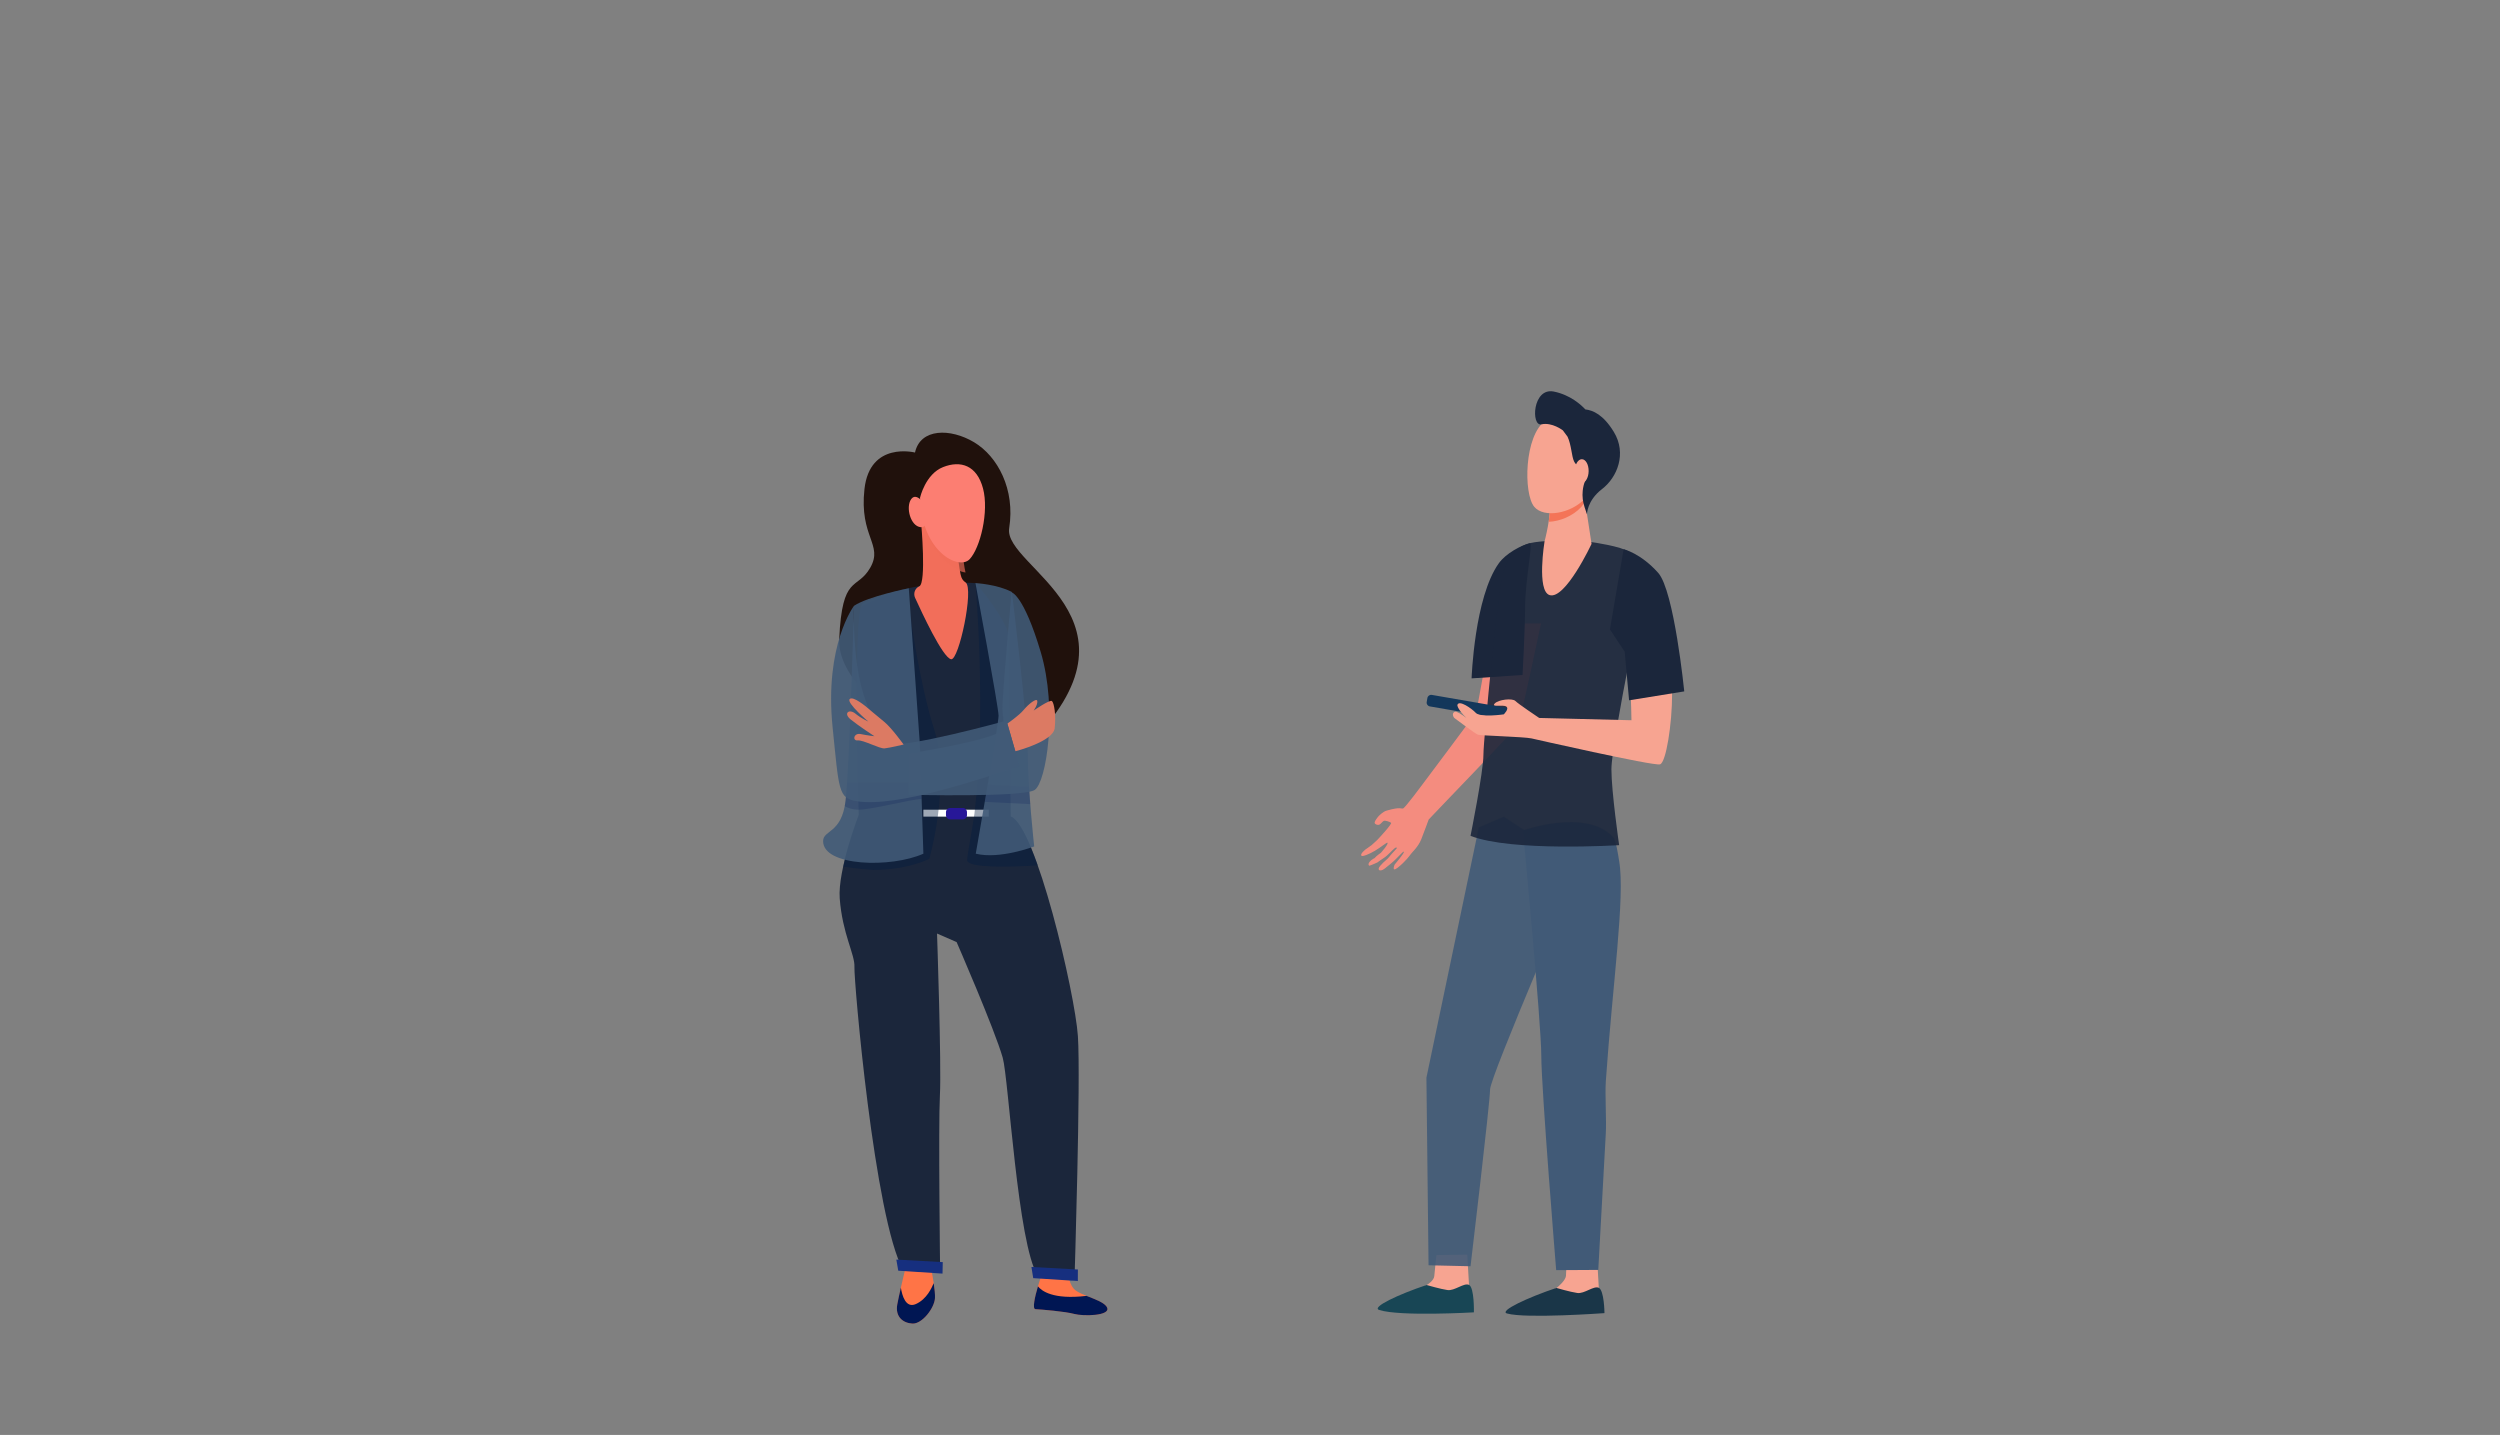 <?xml version="1.0" encoding="UTF-8" standalone="no"?>
<!-- Generator: Adobe Illustrator 27.5.0, SVG Export Plug-In . SVG Version: 6.00 Build 0)  -->

<svg
   version="1.1"
   id="Layer_1"
   x="0px"
   y="0px"
   viewBox="0 0 3484.545 2000"
   style="enable-background:new 0 0 3484.545 2000;"
   xml:space="preserve"
   sodipodi:docname="login-decorative2.svg"
   inkscape:version="1.4 (86a8ad7, 2024-10-11)"
   xmlns:inkscape="http://www.inkscape.org/namespaces/inkscape"
   xmlns:sodipodi="http://sodipodi.sourceforge.net/DTD/sodipodi-0.dtd"
   xmlns="http://www.w3.org/2000/svg"
   xmlns:svg="http://www.w3.org/2000/svg"><rect x="0" y="0" width="3484.545" height="2000" fill="#808080" stroke="none"/><defs
   id="defs97" /><sodipodi:namedview
   id="namedview97"
   pagecolor="#ffffff"
   bordercolor="#000000"
   borderopacity="0.25"
   inkscape:showpageshadow="2"
   inkscape:pageopacity="0.0"
   inkscape:pagecheckerboard="0"
   inkscape:deskcolor="#d1d1d1"
   inkscape:zoom="0.28531759"
   inkscape:cx="1563.1704"
   inkscape:cy="1091.7659"
   inkscape:window-width="1920"
   inkscape:window-height="1009"
   inkscape:window-x="-8"
   inkscape:window-y="-8"
   inkscape:window-maximized="1"
   inkscape:current-layer="g96" />
<g
   id="g97">
	
	<g
   id="g96">
		
		
		
		
		<g
   id="g49">
			<path
   style="fill:#F48C7F;"
   d="M1932.696,1129.85c19.852-5.72,20.384-2.18,22.903-2.982c2.977-0.949,26.991-33.474,26.991-33.474     s71.475-95.34,75.135-100.639l22.542-123.368l67.715-0.536c0,0-28.288,133.228-31.054,139.824s-116.035,123.045-125.633,133.643     c0,0-6.203,17.212-10.478,27.859c-4.275,10.648-13.427,18.432-15.126,21.204c-0.251,0.41-6.501,9.269-17.406,17.897     c-9.398,7.437-4.431-4.14-4.431-4.14s14.545-17.064,12.841-18.08c-1.313-0.783-8.641,9.046-18.94,17.387     c-2.647,2.145-5.269,4.252-7.697,6.167c-6.37,5.026-11.768,2.353-6.074-4.023c2.012-2.252,5.454-5.905,8.325-8.134     c3.1-2.408,5.045-5.672,7.292-8.115c4.46-4.85,7.781-8.324,7.456-8.415c-0.423-0.116-0.303-1.753-3.196,0.431     c-3.477,2.627-9.428,9.919-14.89,13.368c-3.098,1.954-9.275,6.448-9.275,6.448s-10.821,4.967-11.397,4.42     c-3.115-2.962,3.079-8.478,7.702-10.564c2.086-2.866,8.742-7.401,8.742-7.401s11.033-12.313,9.098-14.029     c-0.823-0.732-8.605,5.943-17.416,11.22c-8.18,4.899-17.406,8.468-18.815,6.944c-2.386-2.584,6.002-9.024,6.002-9.024     s6.156-4.181,8.076-5.732c2.25-1.819,8.505-7.807,8.505-7.807s20.673-21.93,18.713-23.415c-1.959-1.487-8.37-3.495-10.184-2.615     c-1.811,0.879-4.085,4.273-5.898,5.152c-1.812,0.88-5.112,0.442-6.621-1.749c-1.509-2.192,5.229-9.873,5.229-9.873     S1926.964,1131.501,1932.696,1129.85z"
   id="path33" />
			<path
   style="fill:#F7A491;"
   d="M2045.125,1748.751c0,0,2.409,42.564,2.424,42.652c0.885,5.403,4.373,18.755,4.373,23.668     c0,18.456-82.115-15.666-63.712-23.846c1.666-0.74,10.392-6.339,10.939-12.62c0.845-9.678,2.985-29.258,2.985-29.258     L2045.125,1748.751z"
   id="path34" />
			<path
   style="fill:#184655"
   d="m 1988.413,1791.051 c 0,0 19.279,5.646 29.154,7.056 9.874,1.412 22.891,-10.472 29.876,-7.262 7.687,3.533 6.91,38.325 6.91,38.325 0,0 -102.911,6.065 -131.981,-3.301 -11.519,-3.71 26.628,-21.669 66.041,-34.818 z"
   id="path35"
   sodipodi:nodetypes="ccsccc" />
			<path
   style="fill:#F7A491;"
   d="M2226.04,1752.835c0,0,2.409,42.565,2.423,42.653c0.885,5.404,4.374,18.756,4.374,23.668     c0,18.457-82.115-15.666-63.713-23.845c1.667-0.741,12.98-10.519,13.528-16.799c0.844-9.679,0.397-25.078,0.397-25.078     L2226.04,1752.835z"
   id="path36" />
			<path
   style="fill:#1a3648;fill-opacity:1"
   d="M2169.328,1795.135c0,0,19.278,5.646,29.153,7.057c9.875,1.412,22.892-10.473,29.876-7.264     c7.688,3.535,7.995,35.338,7.995,35.338s-110.02,7.975-135.887,0.488C2088.841,1827.39,2129.915,1808.285,2169.328,1795.135z"
   id="path37" />
			<path
   style="fill:#415a77;fill-opacity:0.898"
   d="M2095.911,1138.395l-34.717,14.976l-73.028,348.747l2.96,261.445l58.541,1.361     c0,0,27.229-228.697,27.229-246.42c0-17.724,126.121-310.157,126.121-310.157L2095.911,1138.395z"
   id="path38" />
			<path
   style="fill:#415a77;fill-opacity:1"
   d="M2122.706,1157.584c0,0,25.578,268.7,25.578,313.992c0,45.295,20.737,298.794,20.737,298.794     l58.681-0.34c0,0,4.234-77.269,10.525-190.943c0.985-17.803-1.269-53.725,0-72.156c9.128-132.562,27.183-257.353,18.56-306.818     c-1.387-7.961-3.997-28.782-9.075-34.036C2209.284,1126.321,2122.706,1157.584,2122.706,1157.584z"
   id="path39" />
			<path
   style="fill:#1b263b;fill-opacity:1"
   d="M2051.127,945.528l71.008-4.756c0,0,3.504-63.472,3.504-93.748     c0-36.732,11.196-90.889,6.819-89.87c-12.283,2.858-33.49,14.166-43.339,27.881     C2055.039,832.494,2051.127,945.528,2051.127,945.528z"
   id="path40" />
			<path
   style="fill:#1b263b;fill-opacity:0.9"
   d="M2219.357,755.748c0,0,40.491,5.63,51.149,13.456c12.004,8.814,25.323,28.537,25.323,28.537     s-49.714,235-49.802,274.544c-0.069,30.594,10.764,105.713,10.764,105.713s-150.233,9.483-207.132-12.978     c0,0,17.967-89.341,17.967-112.799s21.492-236.782,26.383-251.68c4.438-13.517,12.549-37.807,40-43.796     C2161.461,750.757,2219.357,755.748,2219.357,755.748z"
   id="path41" />
			<path
   style="fill:#F7A491;"
   d="M2208.301,692.478l10.023,65.622c0,0-36.603,78.136-58.454,71.359     c-18.334-5.685-7.054-74.821-7.054-74.821s9.993-37.128,6.996-55.707C2156.815,680.351,2208.301,692.478,2208.301,692.478z"
   id="path42" />
			<path
   style="fill:#F47458;"
   d="M2159.812,698.931c-2.997-18.579,48.489-6.453,48.489-6.453l0.832,5.443     c-1.506,3.641-3.349,6.757-5.584,9.146c-11.5,12.295-29.477,19.679-45.018,20.237     C2160.085,717.286,2161.041,706.549,2159.812,698.931z"
   id="path43" />
			<g
   id="g46">
				<path
   style="fill:#F7A491;"
   d="M2216.749,599.64c1.454-0.525,11.664,74.74-7.71,95.449      c-19.374,20.709-57.12,27.487-70.659,11.177c-14.975-18.041-14.223-98.934,15.898-120.236      C2184.399,564.726,2216.749,599.64,2216.749,599.64z"
   id="path44" />
				<path
   style="fill:#1b263b;fill-opacity:1"
   d="m 2165.744,545.768 c 23.282,4.715 38.363,18.849 43.903,24.872 10.571,1.24 24.94,7.044 39.778,31.447 18.243,30.006 4.77,63.249 -16.467,79.56 -21.237,16.311 -20.997,35.246 -20.997,35.246 l -3.302,-9.84 c -2.478,-7.383 -3.489,-15.211 -2.66,-22.954 0.497,-4.646 1.499,-9.67 3.435,-13.8 5.108,-10.893 -10.972,-18.13 -15.48,-27.193 -3.472,-6.978 -3.641,-22.942 -9.111,-34.477 l -6.531,-8.805 c 0,0 -15.071,-11.65 -29.814,-8.362 -14.746,3.287 -12.624,-51.745 17.246,-45.694 z"
   id="path45"
   sodipodi:nodetypes="cccsccscccccc" />
				<path
   style="fill:#F7A491;"
   d="M2194.944,656.5c-0.153,9.183,4.048,16.7,9.386,16.791c5.337,0.09,9.789-7.281,9.943-16.464      c0.153-9.182-4.049-16.7-9.387-16.791C2199.548,639.947,2195.097,647.318,2194.944,656.5z"
   id="path46" />
			</g>
			<path
   style="fill:#13375B;"
   d="M2116.098,994.79l-0.971,5.603c-0.498,2.883-3.24,4.815-6.124,4.316l-116.122-20.112     c-2.881-0.499-4.815-3.241-4.315-6.124l0.971-5.604c0.499-2.883,3.241-4.815,6.123-4.316l116.122,20.111     C2114.666,989.165,2116.598,991.906,2116.098,994.79z"
   id="path47" />
			<path
   style="fill:#F7A491;"
   d="M2280.716,786.008c-13.624-0.395-25.675,89.47-17.038,98.335     c8.637,8.865,10.285,119.548,10.285,119.548l-128.526-3.195l-0.017,0.044c-2.506-1.681-29.432-19.764-33.282-23.717     c-4.04-4.146-23.661-2.073-28.854,3.627c-5.194,5.702,11.542,1.037,16.159,4.147c4.616,3.11-3.464,10.884-3.464,10.884     s-32.572,4.727-38.919-2.012c-6.349-6.738-23.312-18.143-25.62-11.405c-1.191,3.477,7.558,14.011,12.485,18.432     c-6.15-4.603-13.513-9.493-16.04-8.643c-4.617,1.555-2.693,7.429-0.192,9.156c2.5,1.727,28.358,21.469,32.397,22.852     c3.946,1.35,64.089,2.835,74.479,5.138c0,0,169.489,38.594,179.125,36.186c8.453-2.113,16.908-56.362,16.908-97.917     C2330.601,925.913,2323.29,787.241,2280.716,786.008z"
   id="path48" />
			<path
   style="fill:#1b263b;fill-opacity:1"
   d="m 2263.044,765.507 c 0,0 23.709,5.46 48.2,32.982 22.274,25.028 36.306,165.188 36.306,165.188 l -76.907,12.434 -6.142,-67.799 -20.549,-31.013 z"
   id="path49"
   sodipodi:nodetypes="ccccccc" />
		</g>
		<g
   id="g94">
			<g
   id="g70">
				<path
   style="fill:#20110C;"
   d="M1275.336,630.758c0,0-62.914-16.161-70.418,50.794c-7.503,66.955,26.551,77.344,8.081,109.667      c-18.471,32.323-39.249,8.081-43.29,99.855c-4.04,91.774,206.437,203.251,261.867,148.774      c180.228-177.133-33.639-249.288-24.981-303.544c8.658-54.257-16.072-100.314-48.973-119.939      C1324.723,596.741,1282.84,596.704,1275.336,630.758z"
   id="path50" />
				<path
   style="fill:#FF7446;"
   d="M1489.016,1768.976c0,0-1.141,17.457,7.754,27.38c8.894,9.924,41.983,15.186,46.429,26.476      c4.446,11.293-33.34,11.988-46.041,8.533c-12.701-3.457-45.698-6.182-53.959-6.634s10.622-55.352,12.316-56.87      C1457.209,1766.341,1489.016,1768.976,1489.016,1768.976z"
   id="path51" />
				<path
   style="fill:#FF7446;"
   d="M1295.759,1758.163c0,0,8.195,36.859,7.417,51.088c-0.778,14.228-18.096,36.3-31.407,35.571      c-13.311-0.727-24.333-9.616-21.085-26.931c3.249-17.317,13.325-58.483,13.325-58.483L1295.759,1758.163z"
   id="path52" />
				<path
   style="fill:#1b263b;fill-opacity:1"
   d="m 1197.063,1135.789 c 0,0 -8.493,-280.77 4.838,-294.1 5.34,-5.34 48.974,-19.745 78.795,-24.648 44.625,-7.337 79.582,-4.195 79.582,-4.195 0,0 45.474,54.497 45.474,74.722 0,20.225 2.904,250.388 2.904,250.388 35.198,12.972 89.664,246.128 93.745,306.198 4.082,60.069 -4.749,339.481 -4.749,339.481 l -51.255,-5.564 c -27.985,-43.882 -40.588,-274.975 -48.765,-303.738 -11.285,-39.696 -64.278,-161.25 -64.278,-161.25 l -27.298,-11.904 c 0,0 6.32,183.224 4.011,225.451 -2.308,42.226 0.321,246.768 0.321,246.768 l -51.406,-2.811 c -40.248,-72.174 -68.998,-405.201 -68.045,-422.642 0.954,-17.442 -16.818,-46.035 -20.534,-95.957 -2.932,-39.396 26.66,-116.199 26.66,-116.199 z"
   id="path53"
   sodipodi:nodetypes="csscsccccscccccccc" />
				
					<rect
   x="1287.027"
   y="1128.572"
   transform="matrix(-1 -1.224647e-16 1.224647e-16 -1 2665.235 2266.798)"
   style="fill:#FFFFFF;"
   width="91.181"
   height="9.655"
   id="rect53" />
				<path
   style="fill:#271798;"
   d="M1324.374,1142.103h17.57c3.235,0,5.857-2.622,5.857-5.857v-4.21      c0-3.235-2.623-5.857-5.857-5.857h-17.57c-3.234,0-5.857,2.622-5.857,5.857v4.21      C1318.517,1139.48,1321.139,1142.103,1324.374,1142.103z"
   id="path54" />
				<path
   style="opacity:0.38;fill:#001C41;"
   d="M1197.063,1135.789c0,0-7.542-249.339,2.746-289.228      c13.348-8.992,55.804-24.898,66.203-25.718c-1.895,20.501,16.707,135.811,35.793,195.023      c12.05,37.385,10.267,83.239,5.719,118.874h0.02c-2.842,22.174-7.209,43.57-12.182,62.271      c-1.097,0.334-29.401,15.521-78.576,15.524c-2.103-0.115-20.522-1.344-41.57-4.623      C1182.99,1172.315,1197.063,1135.789,1197.063,1135.789z"
   id="path55" />
				<path
   style="opacity:0.38;fill:#001C41;"
   d="M1348.173,1199.801c-1.082-3.55,7.282-44.093,9.894-65.062h0.056      c17.288-140.413,1.722-319.234,1.484-321.948c0.009,0.001,0.022,0.001,0.031,0.002c1.048,1.028,4.013,4.374,7.967,9.166      c12.205,15.553,35.596,47.088,37.947,63.155c0.041,0.481,0.068,0.952,0.068,1.405c0,0.135,0,0.28,0,0.433      c0.005,2.534,0.043,7.582,0.109,14.553c0.01,1.356,0.068,2.776,0.162,4.247c0.581,59.211,2.764,232.202,2.764,232.202      c11.369,4.191,24.747,31.354,37.789,68.233C1404.09,1208.84,1351.165,1209.615,1348.173,1199.801z"
   id="path56" />
				<path
   style="fill:#415a77;fill-opacity:0.9"
   d="M1147.287,1172.432c-0.079,35.208,94.692,37.693,139.74,17.468l-4.903-152.61l-15.456-217.365      c0,0-56.938,11.294-76.321,24.473c0,0-6.286,225.988-11.802,271.955C1173.029,1162.319,1147.324,1156.382,1147.287,1172.432z"
   id="path57" />
				<path
   style="fill:#415a77;fill-opacity:0.898"
   d="M1410.361,825.169c0,0,22.237,179.951,22.237,226.837c0,46.885,8.878,127.781,8.878,127.781      s-47.962,18.387-81.439,10.113c0,0,31.795-180.52,31.795-192.306c0-11.786-32.227-184.872-32.227-184.872      S1390.207,814.362,1410.361,825.169z"
   id="path58" />
				<polygon
   style="fill:#162f7f;fill-opacity:1"
   points="1440.106,1781.5 1502.3,1785.546 1502.375,1769.458 1437.622,1765.918     "
   id="polygon58" />
				<polygon
   style="fill:#162f7f;fill-opacity:1"
   points="1252.007,1771.136 1313.695,1775.18 1314.047,1759.163 1249.294,1755.622     "
   id="polygon59" />
				<path
   style="fill:#001653;"
   d="M1446.7,1792.937c4.906,6.199,20.909,18.893,67.749,13.281c12.195,4.92,25.99,9.605,28.75,16.613      c4.446,11.293-33.34,11.988-46.041,8.532c-12.701-3.456-45.698-6.181-53.959-6.633      C1438.696,1824.484,1442.254,1808.071,1446.7,1792.937z"
   id="path59" />
				<path
   style="fill:#001653;"
   d="M1303.176,1809.251c-0.778,14.228-18.096,36.3-31.407,35.571      c-13.311-0.727-24.333-9.616-21.085-26.932c1.093-5.827,2.96-14.358,4.956-23.112c1.697,10.803,6.716,29.188,20.922,22.826      c15.375-6.884,22.17-22.863,24.864-29.094C1302.619,1796.495,1303.448,1804.263,1303.176,1809.251z"
   id="path60" />
				<path
   style="opacity:0.18;fill:#001653;"
   d="M1436.003,1120.853c-17.995-0.914-40.875-2.069-63.41-3.181      c1.341-7.802,2.715-15.829,4.083-23.861l57.621,3.058C1434.797,1104.838,1435.385,1112.988,1436.003,1120.853z"
   id="path61" />
				<path
   style="opacity:0.18;fill:#001653;"
   d="M1284.58,1113.722c-0.108-0.001-0.216-0.002-0.31-0.002      c-13.98,0-68.393,14.851-88.157,14.851c-7.563,0-13.835-2.174-18.698-4.86c0.031-0.164,0.061-0.34,0.091-0.507      c0.397-2.149,0.748-4.424,1.039-6.852c0.141-1.177,0.283-2.477,0.425-3.883c0.713-6.808,1.24-14.507,1.717-21.767h103.153      L1284.58,1113.722z"
   id="path62" />
				<path
   style="fill:#415a77;fill-opacity:0.898"
   d="m 1409.968,825.562 c 0,0 16.825,3.539 40.573,83.107 23.748,79.569 7.968,181.792 -8.419,192.404 -16.388,10.612 -175.54,6.683 -175.54,6.683 l -0.616,-57.327 c 0,0 120.486,-18.827 132.413,-33.456 2.93,-3.594 -2.1,-18.992 -1.052,-36.506 3.219,-53.775 12.641,-154.905 12.641,-154.905 z"
   id="path63"
   sodipodi:nodetypes="cscccscc" />
				<path
   style="fill:#DC7A63;"
   d="M1404.075,1008.523c0,0,16.467-11.339,22.652-18.924c6.184-7.586,18.562-17.789,19.112-12.379      c0.551,5.41-5.116,13.202-5.116,13.202s22.499-15.717,25.48-13.287c2.98,2.429,5.936,19.271,3.853,37.867      c-2.083,18.596-54.826,32.132-54.826,32.132L1404.075,1008.523z"
   id="path64" />
				<path
   style="fill:#415a77;fill-opacity:0.898"
   d="m 1193.701,1116.661 c 57.385,9.575 178.493,-33.069 227.604,-48.501 l -18.409,-63.714 c 0,0 -144.641,40.016 -163.593,31.511 -9.368,-4.204 -33.376,-48.751 -42.181,-94.059 -9.008,-46.349 -6.775,-97.5 -6.775,-97.5 0,0 -41.551,54.356 -29.842,169.434 8.936,87.81 7.945,98.616 33.196,102.829 z"
   id="path65"
   sodipodi:nodetypes="cccscccc" />
				<path
   style="fill:#DC7A63;"
   d="M1208.221,985.903c0,0,13.547,11.464,24.112,20.077c10.566,8.614,27.124,31.76,27.124,31.76      s-19.649,4.666-26.534,5.366c-6.885,0.701-29.533-11.9-37.402-11.1c-7.868,0.8-5.577-10.861,4.068-8.861      c9.644,2,19.188,3.017,19.188,3.017s-22.627-14.84-33.193-23.454c-10.566-8.614-2.014-15.13,6.631-8.083      c8.644,7.048,18.017,11.04,18.017,11.04s-30.443-25.721-26.025-31.139C1188.624,969.108,1208.221,985.903,1208.221,985.903z"
   id="path66" />
				<path
   style="fill:#F26E5A;"
   d="M1332.852,749.939c0,0,3.244,45.475,7.468,55.4c1.207,2.836,3.257,4.937,5.569,6.491      c11.965,8.041-9.392,109.281-20.276,107.045c-11.738-2.412-40.775-65.201-50.135-85.573c-2.77-6.028-0.273-13.304,5.767-16.047      c0.025-0.012,0.049-0.022,0.073-0.033c10.097-4.48,2.653-87.838,2.653-87.838L1332.852,749.939z"
   id="path67" />
				<path
   style="opacity:0.65;fill:#F26E5A;"
   d="M1290.671,726.099c0,0-2.41,1.349-2.138,4.853c0.543,6.999,4.194,15.72,7.333,22      c14.512,29.02,35.462,43.045,49.893,45.031c-3.591-14.675-6.205-51.329-6.205-51.329L1290.671,726.099z"
   id="path68" />
				<path
   style="fill:#FC7E72;"
   d="M1282.378,693.631c0,0,7.433-32.842,32.063-42.584c24.629-9.742,47.153-2.418,55.702,29.726      c8.549,32.144-3.819,83.137-18.785,98.789C1336.391,795.214,1284.234,768.98,1282.378,693.631z"
   id="path69" />
				<path
   style="fill:#FC7E72;"
   d="M1289.758,704.018c0,0-12.342-19.125-19.922-8.063c-7.581,11.062-0.863,37.461,13.464,38.842      C1297.627,736.177,1289.758,704.018,1289.758,704.018z"
   id="path70" />
			</g>
			
		</g>
		
	</g>
</g>
</svg>
